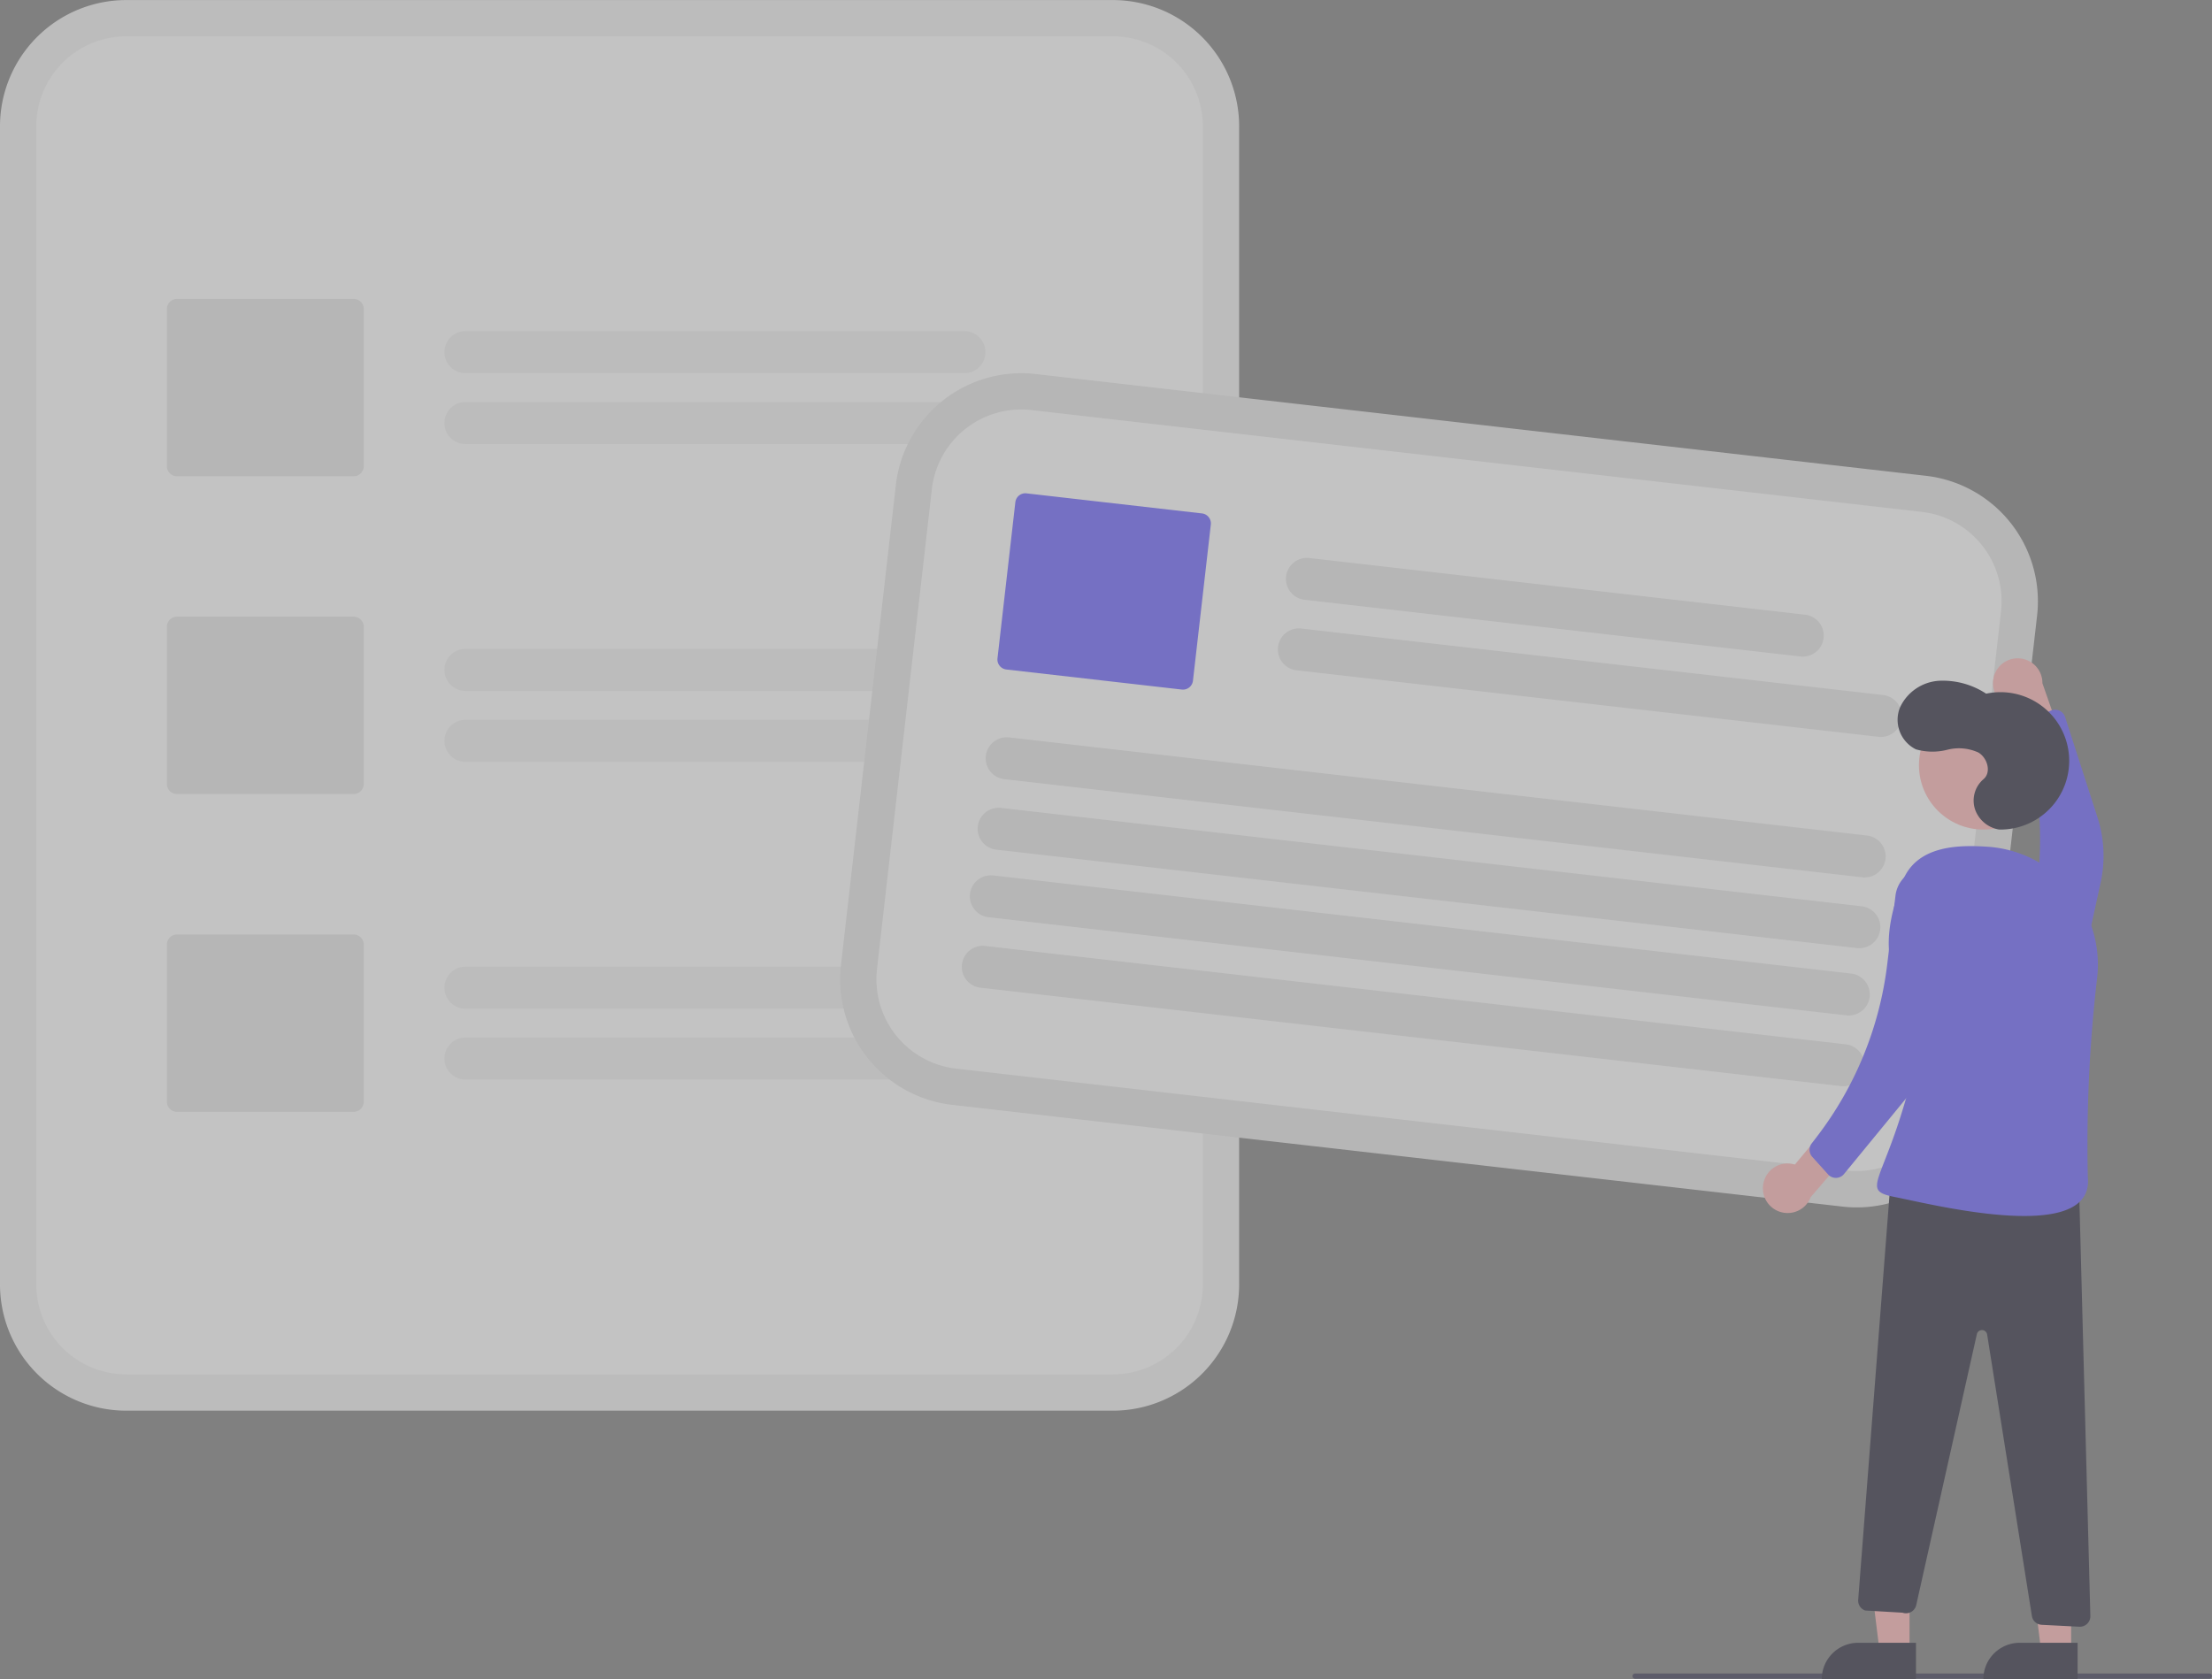 <svg xmlns="http://www.w3.org/2000/svg" width="101.412" height="77" viewBox="0 0 101.412 77"><rect x="0" y="0" width="101.412" height="77" fill="#808080" stroke="none"/><defs><style>.a{opacity:0.53;}.b{fill:#f2f2f2;}.c{fill:#fff;}.d{fill:#e6e6e6;}.e{fill:#6c63ff;}.f{fill:#3f3d56;}.g{fill:#ffb8b8;}.h{fill:#2f2e41;}</style></defs><g class="a" transform="translate(0 0)"><path class="b" d="M72.449,15.6H27.209a5.792,5.792,0,0,0-5.785,5.785V74.5a5.792,5.792,0,0,0,5.785,5.785h45.24A5.792,5.792,0,0,0,78.234,74.5V21.382A5.792,5.792,0,0,0,72.449,15.6Z" transform="translate(-21.424 -15.597)"/><path class="c" d="M72.449,17.263H27.209a4.125,4.125,0,0,0-4.12,4.12V74.5a4.125,4.125,0,0,0,4.12,4.12h45.24a4.125,4.125,0,0,0,4.12-4.12V21.382A4.125,4.125,0,0,0,72.449,17.263Z" transform="translate(-21.424 -15.597)"/><path class="b" d="M65.64,32.708H42.763a.963.963,0,0,1,0-1.927H65.64a.963.963,0,1,1,0,1.927Z" transform="translate(-21.424 -15.597)"/><path class="b" d="M69.614,35.96H42.763a.963.963,0,1,1,0-1.927H69.614a.963.963,0,0,1,0,1.927Z" transform="translate(-21.424 -15.597)"/><path class="b" d="M65.64,47.28H42.763a.963.963,0,0,1,0-1.927H65.64a.963.963,0,1,1,0,1.927Z" transform="translate(-21.424 -15.597)"/><path class="b" d="M69.614,50.532H42.763a.963.963,0,1,1,0-1.927H69.614a.963.963,0,0,1,0,1.927Z" transform="translate(-21.424 -15.597)"/><path class="b" d="M65.64,61.852H42.763a.963.963,0,0,1,0-1.927H65.64a.963.963,0,1,1,0,1.927Z" transform="translate(-21.424 -15.597)"/><path class="b" d="M69.614,65.1H42.763a.963.963,0,1,1,0-1.927H69.614a.963.963,0,0,1,0,1.927Z" transform="translate(-21.424 -15.597)"/><path class="d" d="M37.638,37.436h-8.1a.462.462,0,0,1-.462-.462V29.767a.462.462,0,0,1,.462-.462h8.1a.462.462,0,0,1,.462.462v7.207A.462.462,0,0,1,37.638,37.436Z" transform="translate(-21.424 -15.597)"/><path class="d" d="M37.638,52.008h-8.1a.462.462,0,0,1-.462-.462V44.339a.462.462,0,0,1,.462-.462h8.1a.462.462,0,0,1,.462.462v7.207A.462.462,0,0,1,37.638,52.008Z" transform="translate(-21.424 -15.597)"/><path class="d" d="M37.638,66.58h-8.1a.462.462,0,0,1-.462-.462V58.911a.462.462,0,0,1,.462-.462h8.1a.462.462,0,0,1,.462.462v7.207A.462.462,0,0,1,37.638,66.58Z" transform="translate(-21.424 -15.597)"/><path class="d" d="M112.3,65.836l.359-3.139,1.8-15.737.359-3.139a5.792,5.792,0,0,0-5.091-6.405L68.9,32.748a5.792,5.792,0,0,0-6.405,5.091v.008l-2.515,22v.008a5.792,5.792,0,0,0,5.091,6.405L105.9,70.927a5.792,5.792,0,0,0,6.405-5.091Z" transform="translate(-21.424 -15.597)"/><path class="c" d="M110.647,65.647l.425-3.718,1.667-14.58.425-3.717a4.125,4.125,0,0,0-3.625-4.561L68.706,34.4a4.125,4.125,0,0,0-4.561,3.625v.008l-2.515,22v.008A4.125,4.125,0,0,0,65.253,64.6l40.833,4.669a4.125,4.125,0,0,0,4.561-3.625Z" transform="translate(-21.424 -15.597)"/><path class="d" d="M103.963,45.7,81.234,43.1a.963.963,0,0,1,.219-1.914l22.729,2.6a.963.963,0,1,1-.219,1.914Z" transform="translate(-21.424 -15.597)"/><path class="d" d="M107.542,49.383l-26.678-3.05a.963.963,0,0,1,.219-1.914l26.678,3.051a.963.963,0,1,1-.219,1.914Z" transform="translate(-21.424 -15.597)"/><path class="d" d="M106.8,55.826l-39.331-4.5a.963.963,0,1,1,.219-1.914l39.331,4.5a.963.963,0,1,1-.219,1.914Z" transform="translate(-21.424 -15.597)"/><path class="d" d="M106.555,59.071,67.1,54.559a.963.963,0,0,1,.219-1.914l39.457,4.512a.963.963,0,0,1-.219,1.914Z" transform="translate(-21.424 -15.597)"/><path class="d" d="M106.074,62.156l-39.331-4.5a.963.963,0,1,1,.219-1.914l39.331,4.5a.963.963,0,1,1-.219,1.914Z" transform="translate(-21.424 -15.597)"/><path class="d" d="M105.831,65.4,66.374,60.889a.963.963,0,0,1,.219-1.914l39.457,4.512a.963.963,0,0,1-.219,1.914Z" transform="translate(-21.424 -15.597)"/><path class="e" d="M75.605,47.217l-8.044-.92a.462.462,0,0,1-.406-.511l.819-7.16a.462.462,0,0,1,.511-.406l8.044.92a.462.462,0,0,1,.407.511l-.819,7.16A.462.462,0,0,1,75.605,47.217Z" transform="translate(-21.424 -15.597)"/><path class="f" d="M122.715,92.578H96.388a.12.12,0,0,1,0-.24h26.327a.12.12,0,0,1,0,.24Z" transform="translate(-21.424 -15.597)"/><path class="g" d="M112.829,46.651a1.127,1.127,0,0,0,1.012,1.4l.814,2.444,1.606-.133-1.2-3.435a1.133,1.133,0,0,0-2.234-.277Z" transform="translate(-21.424 -15.597)"/><path class="e" d="M114.059,62.655h0a1.453,1.453,0,0,0,2.4-.76l1.272-5.827a5.755,5.755,0,0,0-.148-3L116.1,48.475a.481.481,0,0,0-.673-.282l-.971.486a.481.481,0,0,0-.246.564l.1.337a16.194,16.194,0,0,1,.124,8.594l-.791,3.045a1.453,1.453,0,0,0,.423,1.435Z" transform="translate(-21.424 -15.597)"/><path class="g" d="M87.546,75.724H86.172l-.654-5.3h2.028Z"/><path class="h" d="M85.19,75.331h2.651V77H83.521a1.669,1.669,0,0,1,1.669-1.669Z"/><path class="g" d="M94.954,75.724H93.58l-.654-5.3h2.028Z"/><path class="h" d="M92.6,75.331h2.65V77H90.929A1.669,1.669,0,0,1,92.6,75.331Z"/><circle class="g" cx="2.953" cy="2.953" r="2.953" transform="translate(87.977 32.134)"/><path class="g" d="M102.257,69.94A1.127,1.127,0,0,1,103.711,69l1.65-1.978,1.447.71-2.37,2.761a1.133,1.133,0,0,1-2.181-.557Z" transform="translate(-21.424 -15.597)"/><path class="h" d="M113.072,53.636a3.15,3.15,0,1,0-.59-6.23,3.621,3.621,0,0,0-2.161-.592,2.118,2.118,0,0,0-1.788,1.222,1.512,1.512,0,0,0,.725,1.921,2.732,2.732,0,0,0,1.442.021,2.15,2.15,0,0,1,1.425.126c.419.248.607.914.232,1.225a1.291,1.291,0,0,0-.371,1.421A1.412,1.412,0,0,0,113.072,53.636Z" transform="translate(-21.424 -15.597)"/><path class="h" d="M116.735,69.823l.524,19.876a.481.481,0,0,1-.505.493l-1.725-.088a.481.481,0,0,1-.45-.4l-2.052-12.91a.24.24,0,0,0-.472-.015L109.276,89.2a.481.481,0,0,1-.63.348l-1.712-.1a.481.481,0,0,1-.319-.487l1.495-19.326Z" transform="translate(-21.424 -15.597)"/><path class="e" d="M117.576,60.382a5.418,5.418,0,0,0-4.944-5.951c-1.3-.092-3.319-.125-3.985,1.579-2,5.135,1.5,5.01.3,9.459s-2.277,4.7-.618,5.025,9.12,2.218,8.814-.914A66.122,66.122,0,0,1,117.576,60.382Z" transform="translate(-21.424 -15.597)"/><path class="e" d="M109.242,55.489h0a1.453,1.453,0,0,1,1.959,1.584l-.942,5.889a5.755,5.755,0,0,1-1.234,2.742l-3.061,3.73a.481.481,0,0,1-.729.017l-.727-.807a.481.481,0,0,1-.024-.615l.214-.278a16.193,16.193,0,0,0,3.251-7.956l.375-3.124A1.453,1.453,0,0,1,109.242,55.489Z" transform="translate(-21.424 -15.597)"/></g></svg>